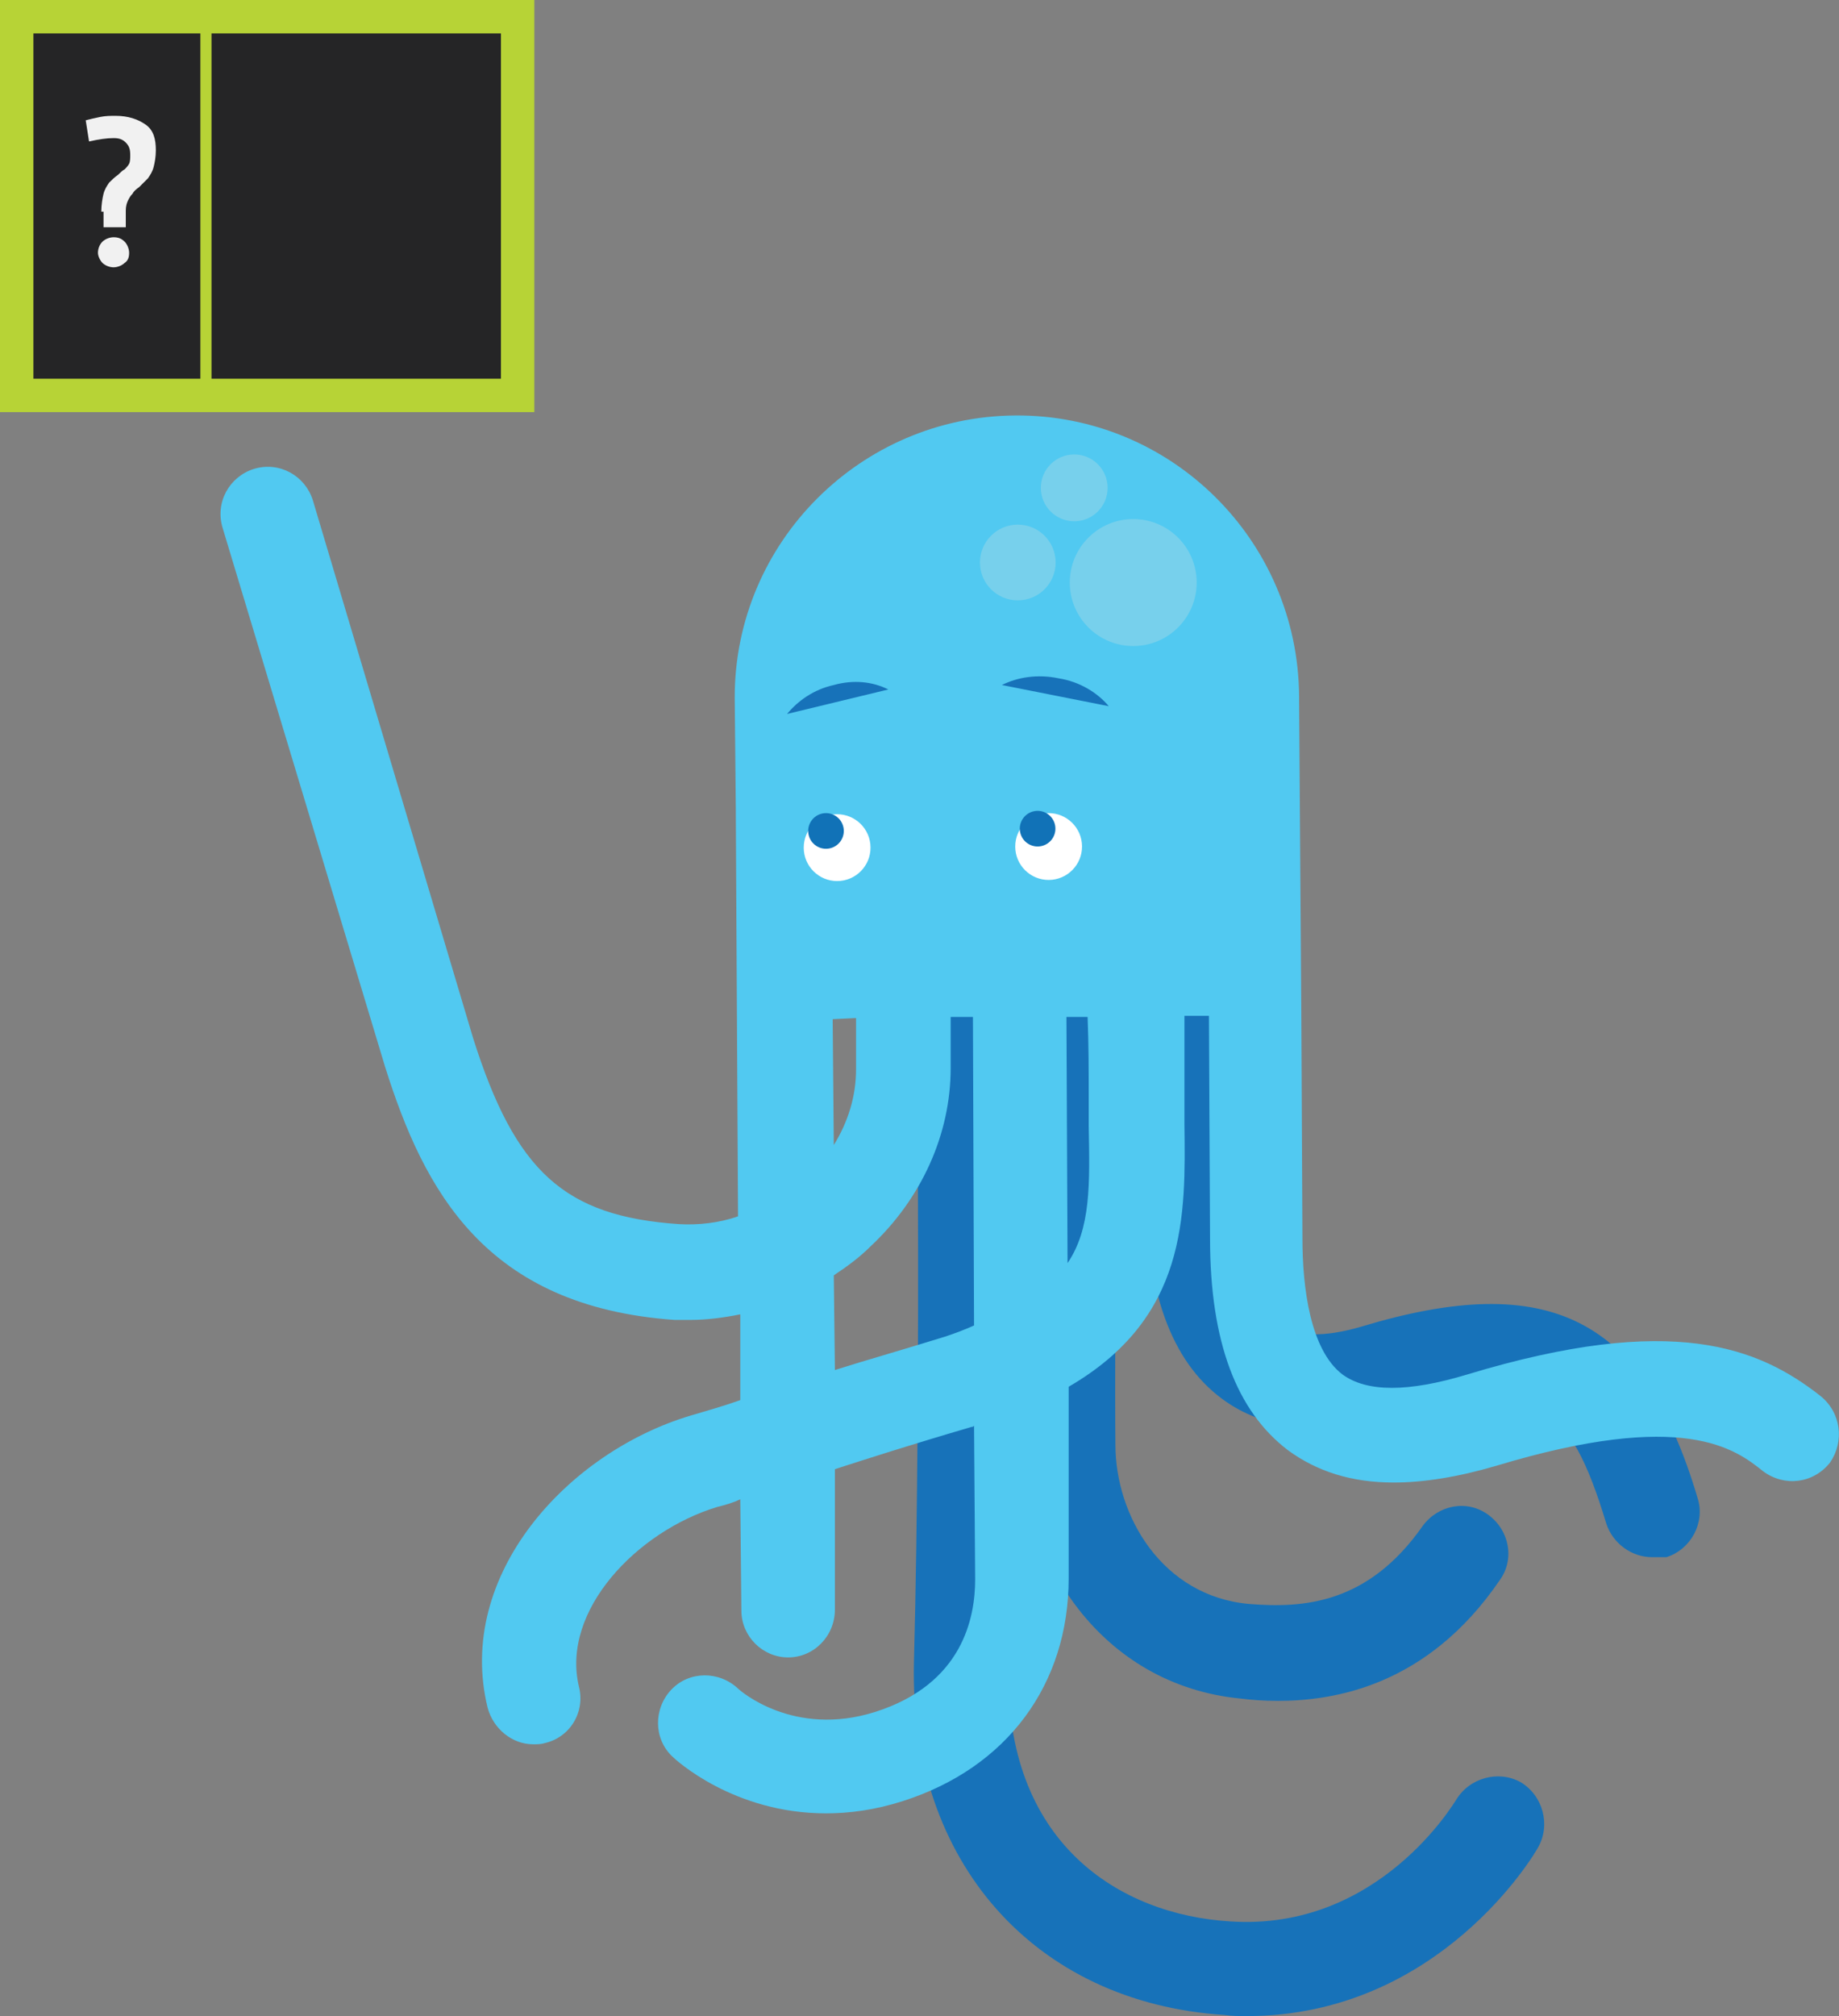 <svg xmlns="http://www.w3.org/2000/svg" id="Layer_1" viewBox="0 0 165.2 181">
  <rect x="0" y="0" width="165.2" height="181" fill="#808080" stroke="none"/>
  <style>
    .st0{fill:#1772B9;} .st1{fill:#51C9F1;} .st2{fill:#FFFFFF;} .st3{fill:#77D0EC;} .st4{fill:none;stroke:#1772B9;stroke-width:8.5;stroke-linecap:round;stroke-linejoin:round;stroke-miterlimit:10;} .st5{fill:#1172B7;} .st6{fill:#252526;} .st7{fill:#B7D336;} .st8{fill:#F1F1F1;}
  </style>
  <path d="M112 181c-.7 0-1.3 0-2-.1-17.1-1.1-28.3-13.8-27.9-31.6.7-26.4.2-63 .2-63.3 0-2.3 1.9-4.3 4.2-4.3 2.3 0 4.3 1.9 4.3 4.2 0 .4.4 37.1-.2 63.7-.4 15.9 10 22.3 19.9 22.9 13.4.9 20.2-10.8 20.3-10.9 1.2-2 3.8-2.7 5.8-1.6 2 1.2 2.7 3.8 1.6 5.8-.3.6-8.9 15.2-26.2 15.2z" class="st0"/>
  <path d="M148.4 139.8c-1.8 0-3.5-1.2-4.1-3-3.3-10.9-6.4-13.6-19.6-9.7-6.1 1.8-11.1 1.3-14.9-1.5-4.6-3.4-6.9-9.7-6.9-19.3l-.1-18.5h8.5l.1 18.5c0 6.5 1.3 10.9 3.5 12.6 1.5 1.1 4 1.2 7.4.2 16.9-5.1 25.4-.8 30.2 15.4.7 2.2-.6 4.6-2.8 5.3h-1.3z" class="st0"/>
  <path d="M114.8 152.7c-1.4 0-2.5-.1-3.3-.2-12.7-1.2-19.7-12.6-19.7-22.8 0-8.2.2-54.4.2-54.8 0-2.3 1.9-4.2 4.2-4.2 2.3 0 4.2 1.9 4.2 4.3 0 .5-.3 46.6-.2 54.7 0 6.4 4.2 13.6 12 14.3 4.9.4 10.7 0 15.6-7 1.4-1.9 4-2.4 5.9-1 1.9 1.4 2.4 4 1 5.9-6.5 9.5-14.9 10.8-19.9 10.8z" class="st0"/>
  <path d="M163.5 125.3c-5.5-4.3-13.2-7.5-31.7-1.9-5.3 1.6-9 1.6-11.2 0-2.9-2.2-3.6-7.8-3.6-12.2l-.1-20-.2-28.4v-.3c-.1-14-11.5-25.3-25.5-25.2C77.3 37.4 66 48.7 66 62.6l.1 10.2v.4l.1 18.2.1 17.8c-1.7.6-3.6.8-5.3.7-10.3-.7-14.7-4.7-18.5-16.7L28.1 44.9c-.7-2.2-3-3.5-5.3-2.8-2.2.7-3.5 3-2.8 5.3l14.6 48.4c3.5 11.1 9 21.5 26 22.7H62c1.5 0 3-.2 4.5-.5v7.7c-1.4.5-2.8.9-4.5 1.4-11 3.3-21.1 14.3-18.2 26.2.5 1.9 2.2 3.3 4.1 3.3.3 0 .7 0 1-.1 2.3-.5 3.7-2.8 3.1-5.1-1.6-6.8 5.2-13.9 12.4-16.1.8-.2 1.5-.4 2.1-.7l.1 10c0 2.3 1.9 4.2 4.2 4.2 2.3 0 4.2-1.9 4.2-4.3v-12.6c2.8-.9 6.5-2.1 12.3-3.8.1 0 .1 0 .2-.1l.1 13.8c0 3.4-1.1 9.4-9 11.9-7.3 2.3-12.1-1.9-12.3-2.1-1.7-1.6-4.4-1.6-6 .1-1.6 1.7-1.6 4.4.1 6 .3.3 5.5 5.1 13.8 5.1 2.1 0 4.4-.3 6.9-1.1 9.4-3 14.9-10.5 14.9-20v-17.2c10.7-6.2 10.5-15.4 10.4-23.6v-9.7h2.2l.1 20c0 9.3 2.4 15.5 7 19 2.6 1.9 5.7 2.9 9.5 2.9 2.7 0 5.8-.5 9.2-1.5 16.9-5.1 21.5-1.5 24 .5 1.9 1.4 4.5 1.1 6-.8 1.3-1.9 1-4.5-.9-6zM76.9 91.4V96c0 2.4-.7 4.7-2 6.8l-.1-11.3 2.1-.1zm8 28.6c-4.2 1.3-7.4 2.2-9.9 3l-.1-8.5c1.2-.8 2.3-1.6 3.3-2.6 4.6-4.3 7.2-10.1 7.2-16v-4.6h2l.1 27.7c-.9.4-1.7.7-2.6 1zm12.9-21.8v2.9c.1 5.2.2 9.2-1.9 12.3l-.1-22.1h1.9c.1 2.5.1 4.9.1 6.9z" class="st1"/>
  <ellipse cx="75.2" cy="76.1" transform="rotate(-.31 75.2 76.127)" class="st2" rx="3" ry="3"/>
  <ellipse cx="94.2" cy="76" transform="rotate(-.31 94.223 76.03)" class="st2" rx="3" ry="3"/>
  <path d="M79.8 61.9c-1.4-.7-3.1-.9-4.9-.4-1.8.4-3.2 1.4-4.2 2.6l9.1-2.2zm19.8 1.5c-1-1.2-2.6-2.2-4.5-2.5-1.9-.4-3.7-.1-5.1.6l9.6 1.9z" class="st0"/>
  <ellipse cx="91.7" cy="50" transform="translate(-.27 .5)" class="st3" rx="3.4" ry="3.4"/>
  <ellipse cx="101.8" cy="52.3" transform="rotate(-.31 101.82 52.316)" class="st3" rx="5.7" ry="5.7"/>
  <ellipse cx="96.5" cy="43.8" transform="rotate(-.31 96.52 43.83)" class="st3" rx="3" ry="3"/>
  <ellipse cx="74.2" cy="74.6" transform="rotate(-16.75 74.205 74.6)" class="st5" rx="1.6" ry="1.6"/>
  <ellipse cx="93.2" cy="74.4" transform="rotate(-16.75 93.194 74.366)" class="st5" rx="1.6" ry="1.6"/>
  <path d="M1.5 1.5h45v34h-45z" class="st6"/>
  <path d="M48 37H0V0h48v37zM3 34h42V3H3v31z" class="st7"/>
  <path d="M18 1.5h1v34h-1z" class="st7"/>
  <path d="M9.1 19c0-.6.1-1.2.2-1.6s.3-.7.5-1c.2-.2.5-.5.8-.7.2-.2.4-.4.6-.5.1-.1.3-.3.4-.5.1-.2.1-.5.1-.8 0-.5-.1-.8-.4-1.1-.3-.3-.6-.4-1.1-.4-.6 0-1.3.1-2.2.3l-.3-1.9c.4-.1.8-.2 1.3-.3.5-.1.9-.1 1.4-.1 1.1 0 2 .3 2.7.8s.9 1.3.9 2.3c0 .6-.1 1.1-.2 1.5-.1.4-.3.7-.5 1l-.8.8c-.3.2-.5.4-.6.6-.2.2-.3.4-.4.6-.1.2-.2.5-.2.9v1.5h-2V19zm.1 4.6c-.2-.2-.4-.6-.4-.9s.1-.7.4-1c.2-.2.6-.4 1-.4s.7.1 1 .4c.2.2.4.6.4 1s-.1.7-.4.9c-.2.2-.6.4-1 .4s-.8-.2-1-.4z" class="st8"/>
</svg>
